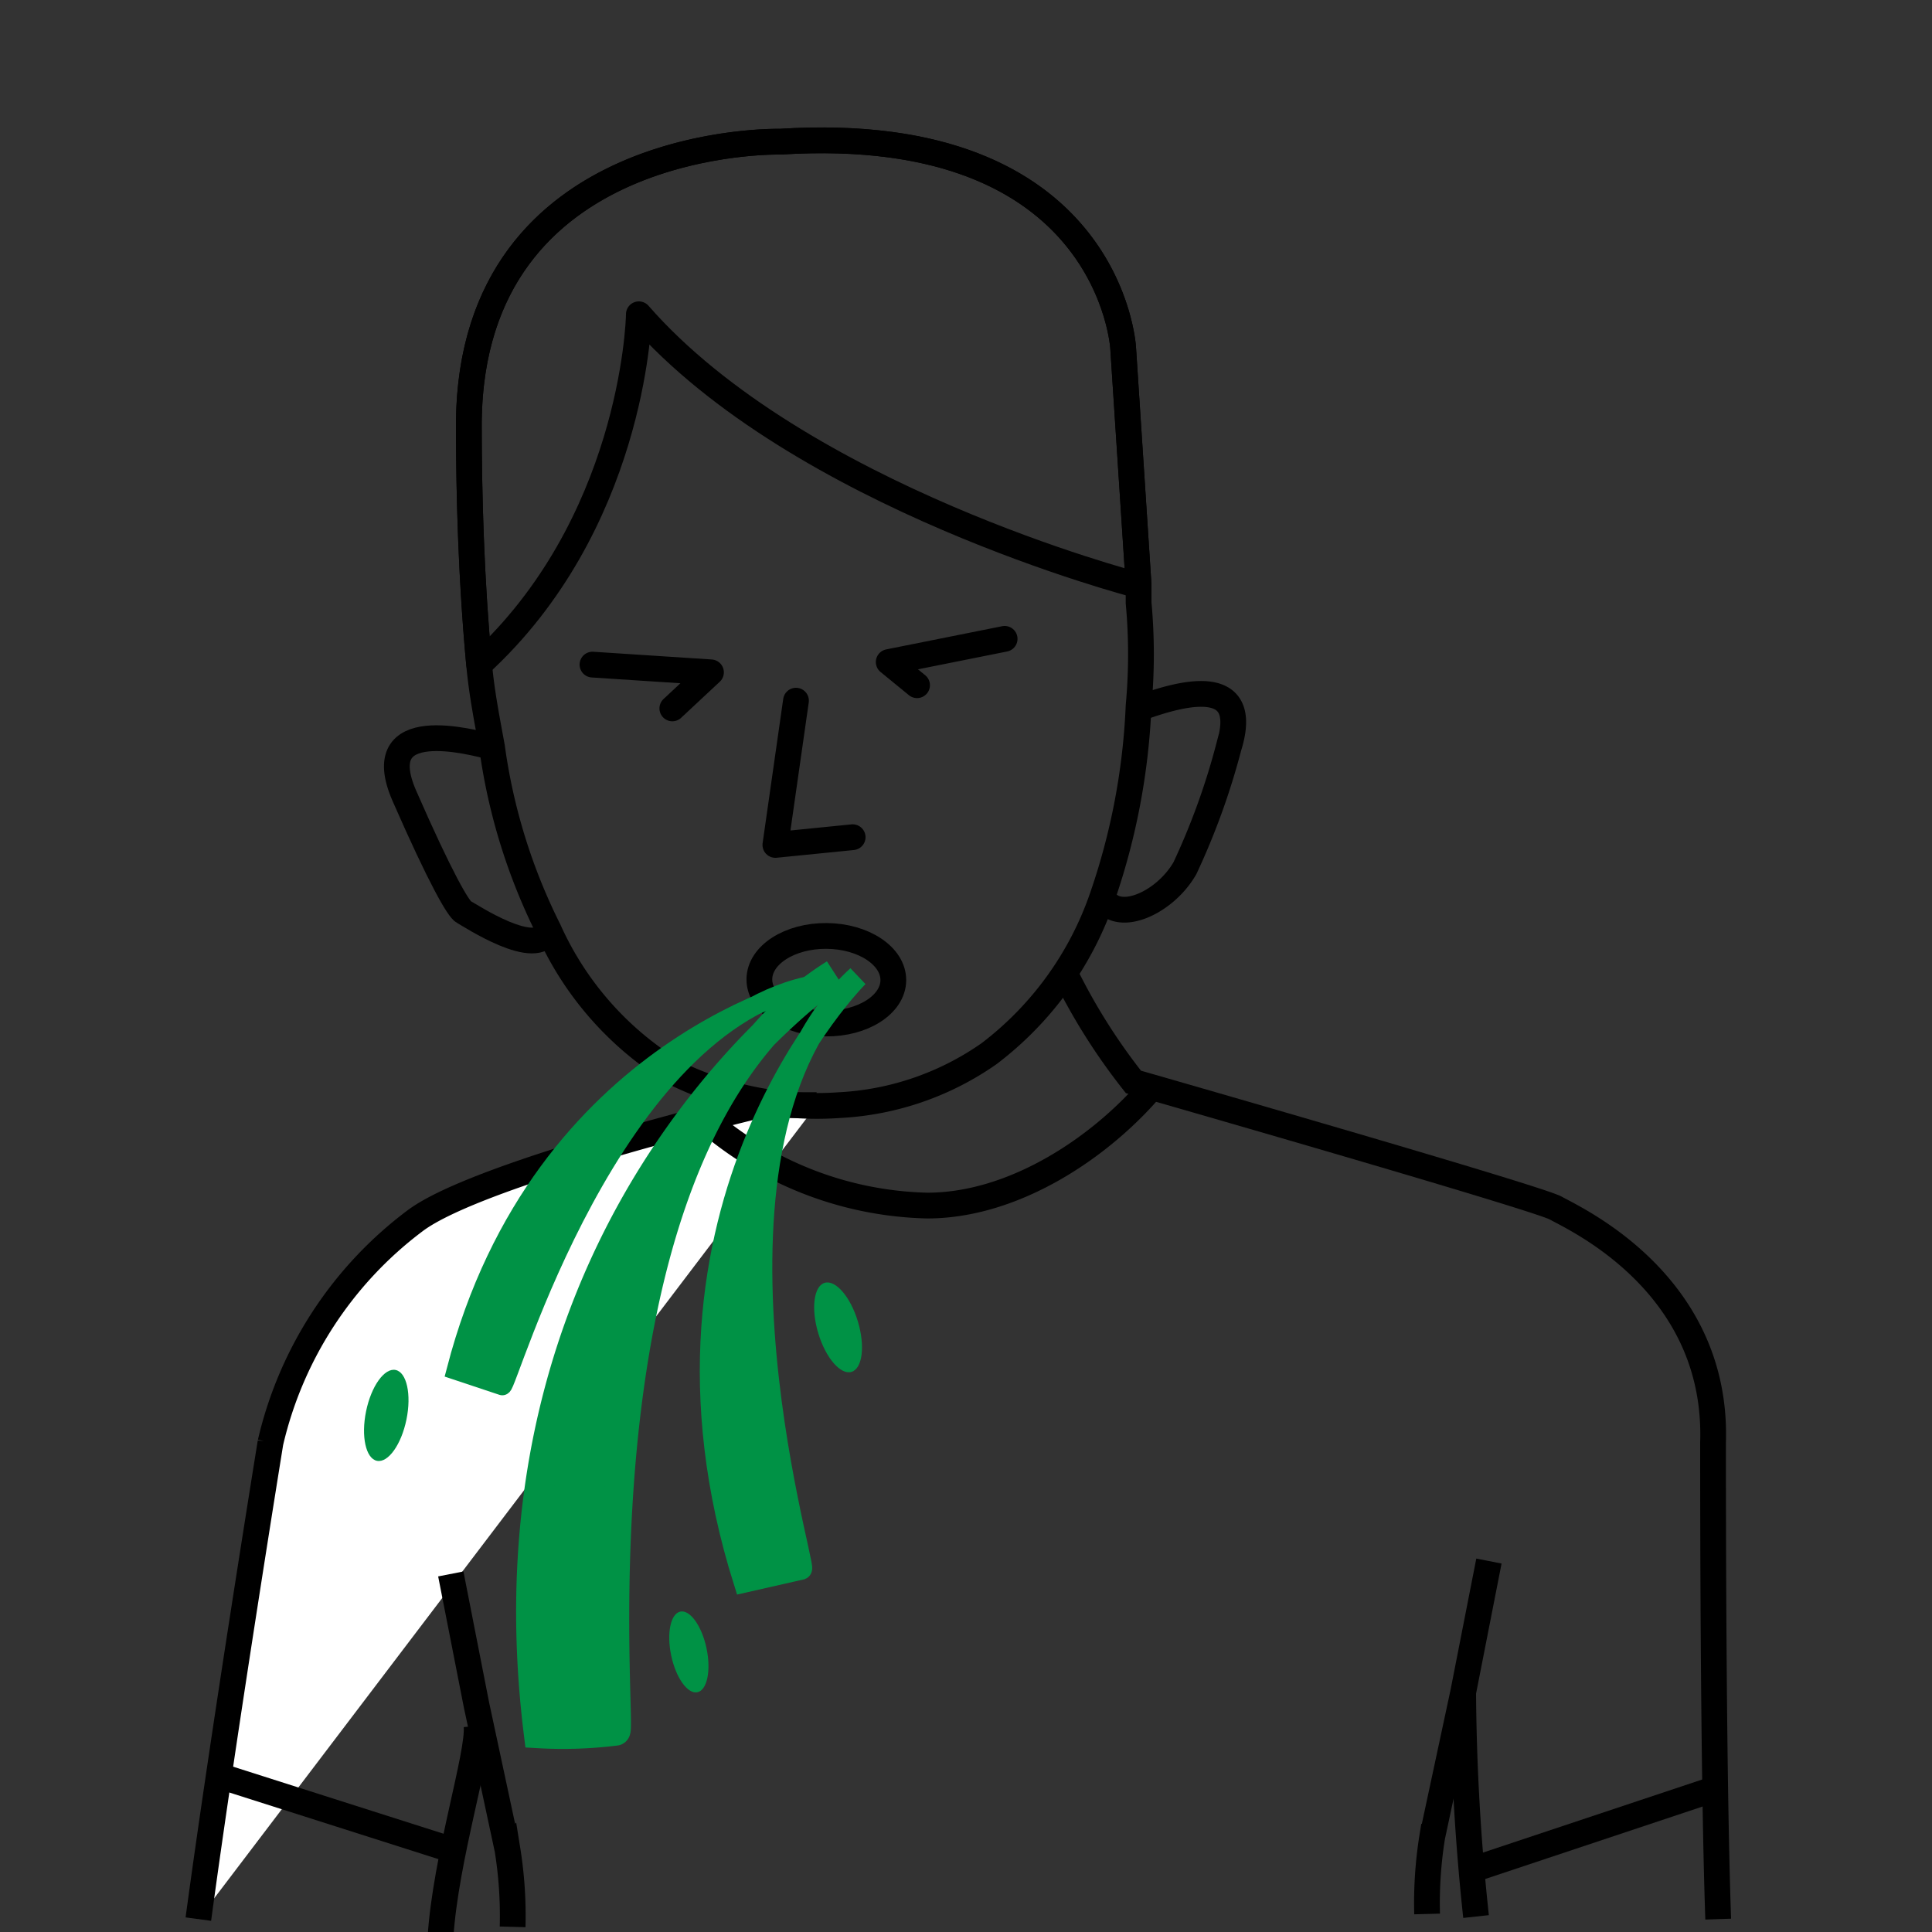 <svg id="Ebene_1" data-name="Ebene 1" xmlns="http://www.w3.org/2000/svg" viewBox="0 0 75 75"><rect x="0" y="0" width="75" height="75" fill="#333333" stroke="none"/><title>erbrechenk</title><path d="M7.7,74.5c1-7.4,2.8-18.5,2.8-18.5a15,15,0,0,1,5.6-8.6c2.5-1.9,13.4-4.5,13.4-4.5h2.2" fill="#fff" stroke="#000" stroke-miterlimit="10"/><polyline points="23 25.8 27.6 26.1 26.1 27.5" fill="none" stroke="#000" stroke-linecap="round" stroke-linejoin="round"/><polyline points="39 24.8 34.5 25.7 35.6 26.6" fill="none" stroke="#000" stroke-linecap="round" stroke-linejoin="round"/><path d="M44.2,22.7l-.6-9.2s-.5-8.8-13.3-8c0,0-12-.3-12.1,10.9,0,2.9.1,6.2.4,9.4.1,1.1.3,2.1.5,3.2a22.7,22.7,0,0,0,2.2,7.1,12.4,12.4,0,0,0,5,5.6,12.5,12.5,0,0,0,6.3,1.2,11.1,11.1,0,0,0,5.8-2,12.9,12.9,0,0,0,4.4-6.1,26,26,0,0,0,1.4-7.4,21.8,21.8,0,0,0,0-4Z" fill="none" stroke="#000" stroke-miterlimit="10"/><path d="M57.3,74.4a86.3,86.3,0,0,1-.5-8.7" fill="none" stroke="#000" stroke-miterlimit="10"/><path d="M17.1,75.2c.2-3.1,1.5-7.1,1.4-8.2" fill="none" stroke="#000" stroke-miterlimit="10"/><path d="M41.3,37.7A23.4,23.4,0,0,0,44,42s15.7,4.5,16.4,4.9,6.3,2.9,6.1,9.1c0,2.2,0,12.7.2,18.5" fill="none" stroke="#000" stroke-miterlimit="10"/><path d="M57.8,60.6l-1,5.1h0l-1.2,5.6a16.2,16.2,0,0,0-.2,3" fill="none" stroke="#000" stroke-miterlimit="10"/><path d="M17.5,61.1l1,5.1h0l1.2,5.6a16.2,16.2,0,0,1,.2,3" fill="none" stroke="#000" stroke-miterlimit="10"/><path d="M19.2,29h-.1c-.8-.2-4.8-1.3-3.4,1.9s2.1,4.4,2.3,4.5,2.9,1.9,3.3.7" fill="none" stroke="#000" stroke-miterlimit="10"/><path d="M44,27.5h.2c.9-.3,4.5-1.7,3.5,1.5A27.4,27.4,0,0,1,46,33.7c-.8,1.4-2.7,2.2-3.2,1.1" fill="none" stroke="#000" stroke-miterlimit="10"/><path d="M66.7,69.4l-9.6,3.2" fill="none" stroke="#000" stroke-miterlimit="10"/><path d="M44.8,42.1c-2,2.4-5.4,4.7-8.8,4.7a13.6,13.6,0,0,1-8.8-3.5" fill="none" stroke="#000" stroke-miterlimit="10"/><ellipse cx="32.1" cy="38" rx="1.7" ry="2.6" transform="translate(-6.2 69.8) rotate(-89.5)" fill="none" stroke="#000" stroke-miterlimit="10"/><line x1="8.4" y1="68.9" x2="17.5" y2="71.8" fill="none" stroke="#000" stroke-miterlimit="10"/><path d="M24.8,12.2c0,.4-.3,8.2-6.2,13.6h0c-.3-3.2-.4-6.5-.4-9.4C18.3,5.2,30.3,5.5,30.3,5.5c12.8-.8,13.3,8,13.3,8l.6,9.2h-.1S31,19.3,24.8,12.2Z" fill="none" stroke="#000" stroke-linecap="round" stroke-linejoin="round"/><path d="M30.9,27.2l-.8,5.6,3-.3" fill="none" stroke="#000" stroke-linecap="round" stroke-linejoin="round"/><path d="M32.4,37.8s-14,9.4-11.5,29.5a16.5,16.5,0,0,0,3-.1C24.2,67.2,21.8,44.4,32.4,37.8Z" fill="#009245" stroke="#009245" stroke-miterlimit="10" stroke-width="1.13"/><path d="M33.3,37.9s-9,8.9-4.4,23.5l2.2-.5C31.3,60.8,26.3,44.3,33.3,37.9Z" fill="#009245" stroke="#009245" stroke-miterlimit="10" stroke-width="0.85"/><path d="M31.7,38.2s-10.7,2.3-14,15l1.8.6C19.7,53.9,23.7,39.6,31.7,38.2Z" fill="#009245" stroke="#009245" stroke-miterlimit="10" stroke-width="0.73"/><ellipse cx="15" cy="54.9" rx="1.8" ry="0.8" transform="translate(-41.8 58.6) rotate(-78.4)" fill="#009245"/><ellipse cx="32.6" cy="51.2" rx="0.8" ry="1.8" transform="matrix(0.96, -0.29, 0.29, 0.96, -13.61, 11.83)" fill="#009245"/><ellipse cx="26.8" cy="64.1" rx="0.7" ry="1.6" transform="translate(-12.8 7) rotate(-12)" fill="#009245"/></svg>